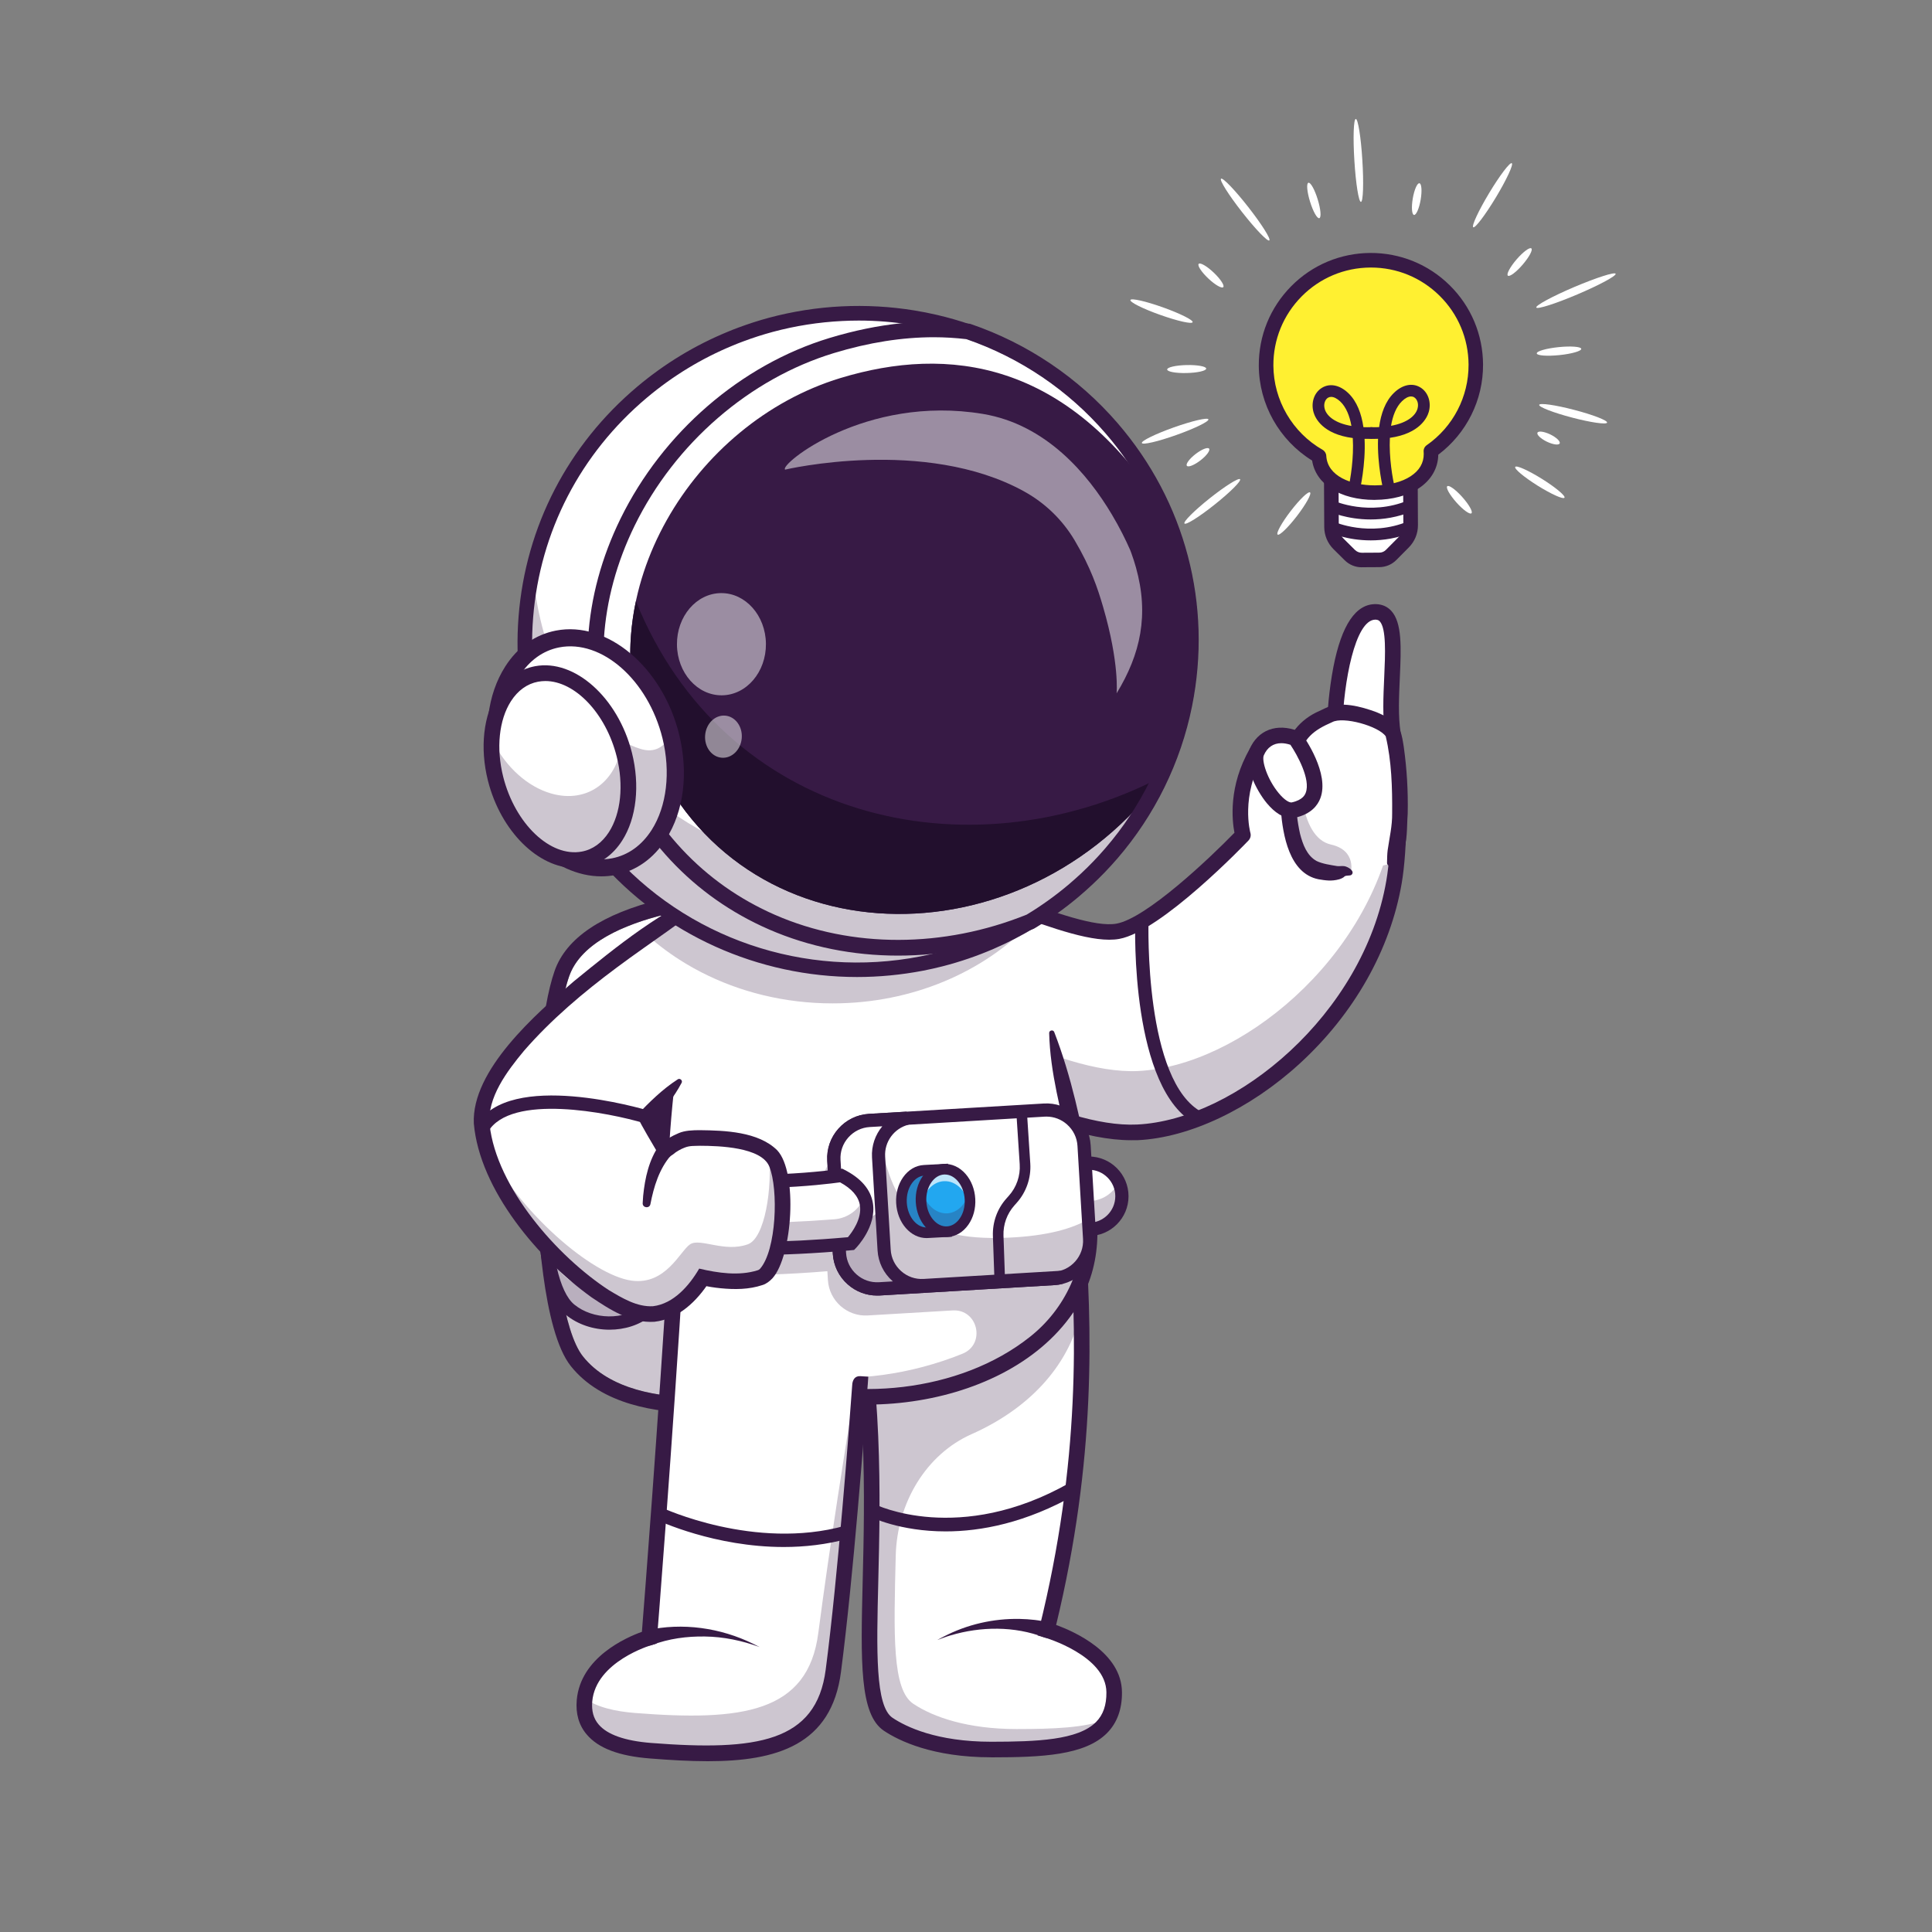 <?xml version="1.0" encoding="utf-8"?>
<!-- Generator: Adobe Illustrator 27.4.0, SVG Export Plug-In . SVG Version: 6.00 Build 0)  -->
<svg version="1.1" id="Layer_1" xmlns="http://www.w3.org/2000/svg" xmlns:xlink="http://www.w3.org/1999/xlink" x="0px" y="0px"
	 viewBox="0 0 4000 4000" style="enable-background:new 0 0 4000 4000;" xml:space="preserve">
<rect x="0" y="0" width="4000" height="4000" fill="#808080" stroke="none"/>
<style type="text/css">
	.st0{display:none;}
	.st1{display:inline;fill:#37DBFF;}
	.st2{fill:#FFFFFF;}
	.st3{opacity:0.25;}
	.st4{fill:#371A45;}
	.st5{opacity:0.35;}
	.st6{fill:#22A7F0;}
	.st7{opacity:0.7;}
	.st8{fill:#FFF031;}
	.st9{fill:#220F2D;}
	.st10{opacity:0.5;}
</style>
<g>
	<g class="st0">
		<rect class="st1" width="4000" height="4000"/>
	</g>
	<g>
		<g>
			<g>
				<path class="st2" d="M1885.2,2160.5c0,0,171,116.1,334.5,163.9c47.2,13.8,93.8,21.9,135.4,19.9
					c207.5-10.1,481.4-228.2,531.1-518.6c10.7-62.5,15.4-193.8-2.4-307.5c-15.1-96.2,26.5-249.9-35.1-251.5
					c-78.7-2.1-85.4,236.3-85.4,236.3s-60.9,54.9-87.5,56.2c-26,1.2-57.4-29.9-74-1.5c-51.9,89.4-28.4,171.1-28.4,171.1
					s-175.7,184-258.9,199.2c-22,4-52.5-0.6-87.5-9.9c-29.7-7.9-62.6-19.1-96.3-31.1c-84.5-30.2-173.8-65.7-229.2-67.3l-14.2,298.7
					L1885.2,2160.5z"/>
			</g>
			<g>
				<g>
					<path class="st2" d="M1207,2808.2c97.9,123.4,346.8,76,346.8,76l-8.9-643.8l-2.8-200.7l-0.2-18.4l-2.1-152.2
						c0,0-93,4-185.5,30.1c-15.4,4.3-30.8,9.3-45.7,15c-6.3,2.4-12.5,4.9-18.6,7.5c-51.8,22.4-95.4,54.2-111.3,99.1
						C1123.7,2176.8,1126.5,2706.8,1207,2808.2z"/>
				</g>
				<g class="st3">
					<path class="st4" d="M1141.4,2373.8c-0.3,185.2,20.4,377.5,65.5,434.4c97.9,123.4,346.8,76,346.8,76l-10.6-223.2
						c0,0-248.9,47.4-346.8-76C1169.8,2551.6,1151.8,2471.6,1141.4,2373.8z"/>
				</g>
				<g>
					<path class="st4" d="M1539.7,1869l125.8,242.1c0,0-35.7,439.1-35.1,444.1c0.6,5-76.7,329-76.7,329s-47,8.9-108.2,8.9
						c-79.6,0-183.3-15.2-238.7-84.9c-80.5-101.4-83.2-631.4-28.3-787.5C1227.3,1882.5,1539.7,1869,1539.7,1869 M1558.8,1835.9
						l-20.5,0.9c-3.3,0.1-82.3,3.8-168.5,24.9c-122.9,30.2-197.5,80-221.5,148.3c-27.6,78.4-42.7,245.5-38.5,425.7
						c2.2,93.6,13.6,319.1,71.9,392.5c63.7,80.3,178.7,97.1,263.9,97.1c63.5,0,112.2-9.1,114.2-9.5l20.5-3.9l4.8-20.3
						c0.2-0.8,19.6-82,38.6-162.7c33.5-142.3,38.7-165.4,39-173.8c0.8-18.2,21.3-273.1,35-441.5l0.8-9.3l-4.3-8.2l-125.8-242.1
						L1558.8,1835.9L1558.8,1835.9z"/>
				</g>
				<g>
					<path class="st2" d="M1161,2451.3l170.3,10c15.2,0.9,27.9,11.9,30.9,26.8c10.8,54.7,29.3,182.4-23.4,225.5
						c-43.7,35.8-115.7,32.9-158.5-2.1c-47.8-39.1-54.5-164.5-54.7-226.7C1125.5,2465.6,1141.7,2450.2,1161,2451.3z"/>
				</g>
				<g class="st5">
					<path class="st4" d="M1362.2,2488.2c10.9,54.7,29.3,182.4-23.4,225.5c-43.7,35.8-115.7,32.9-158.5-2.1
						c-29.4-24.1-43.2-80.8-49.6-135.3c8.1,27.2,20.5,49.1,35.7,63.4c87.1,81.9,149.5-17.4,149.5-17.4s11.5,23.7,20.4,24.9
						c37.1,5,27.6-110.7,21.2-170.5C1359.7,2480,1361.4,2483.9,1362.2,2488.2z"/>
				</g>
				<g>
					<path class="st4" d="M1261.9,2753c-32.5,0-65.2-10.3-90.3-30.8c-51.3-42-59.5-166.7-59.8-237.2c-0.1-13,5.3-25.5,14.7-34.4
						c9.4-8.9,22.3-13.6,35.2-12.8l170.3,10c21.5,1.3,39.3,16.8,43.5,37.9c13.7,69.3,28.3,192.6-28.2,238.8
						C1324.1,2743.5,1293.2,2753,1261.9,2753z M1159,2465c-5.1,0-9.8,1.9-13.5,5.4c-4,3.8-6.2,8.9-6.2,14.4
						c0.5,110.2,19,191,49.7,216.1c38.9,31.9,103.6,32.8,141.1,2.1c32.7-26.8,39.6-106.1,18.6-212.2c-1.7-8.8-9.2-15.3-18.2-15.8
						l-170.3-10C1159.8,2465,1159.4,2465,1159,2465z"/>
				</g>
				<g>
					<path class="st4" d="M1248.8,2001.9c4.9-6.2,11.8-10.3,18.8-13.6c19-8.7,39.4-13.1,59.8-16.1c80.1-10.2,182-0.4,228.3,75.7
						c4.5,7.7,1.9,17.6-5.8,22.1c-8,4.7-18.4,1.5-22.5-6.8c-10.1-20.3-28.1-36.6-49.6-48c-44.4-23.1-98.3-28.4-148.2-24.7
						c-19,1.7-38.1,4.6-55.7,11.5c-6.1,2.5-11.5,5.5-14.7,9.2C1252.9,2017.8,1242.7,2008.7,1248.8,2001.9L1248.8,2001.9z"/>
				</g>
			</g>
			<g class="st3">
				<path class="st4" d="M1885.2,2160.5c0,0,284,192.8,469.9,183.8c207.5-10.1,481.4-228.2,531.1-518.6c6-35.1,10.1-91.8,9.4-154.9
					c-3.8,10.6-6.6,20-7.9,28c-49.7,290.4-323.6,508.5-531.1,518.6c-172.2,8.4-428.6-156.5-465.4-180.8L1885.2,2160.5z"/>
			</g>
			<g>
				<path class="st4" d="M2342.1,2360.7c-188.6,0-454.5-179.1-466-186.9c-4.6-3.2-7.3-8.5-7-14.1l16.3-340.6
					c0.4-8.8,7.7-15.7,16.6-15.3c50.2,1.4,122.2,27.6,198.3,55.2c82.7,30,168.3,61.1,211.3,53.3c61.6-11.2,191.7-134.2,244.2-188.2
					c-4.9-25.1-12.9-96.9,32.1-174.3c17.4-30,46.8-19.1,64.3-12.5c8.2,3.1,16.8,6.2,22.8,6c11.7-0.6,45.6-24.3,72.4-47.6
					c0.8-17.7,3.8-65.8,13.2-114.5c17-87.6,46.7-131.5,88.5-130.4c12.4,0.3,23.2,5.1,31.2,13.7c23,24.7,20.6,77.4,17.9,138.4
					c-1.8,39.3-3.6,80,1.5,113c17.3,110.8,14.2,243.8,2.4,312.7c-23.6,137.7-98.6,270.4-211.4,373.6
					c-102.7,94-227.9,153.2-334.8,158.4C2351.3,2360.6,2346.7,2360.7,2342.1,2360.7z M1901.7,2152.1
					c45.8,29.8,290.6,183.9,452.6,176.1c204.5-9.9,468.6-228.1,516-505.2c11.4-66.4,14.4-194.9-2.5-302.2
					c-5.7-36.1-3.8-78.5-1.9-119.4c2.1-46.9,4.5-100.2-9.3-115c-1.5-1.6-3.7-3.3-8.5-3.5c-0.2,0-0.4,0-0.5,0
					c-42.4,0-65.8,131.4-68.3,220.7c-0.1,4.4-2.1,8.6-5.3,11.5c-15.3,13.8-67.5,58.8-97.5,60.3c-12.7,0.6-24.9-3.9-35.7-8
					c-21.3-8-22.4-6.2-25.1-1.5c-47.9,82.5-27.1,157.8-26.9,158.5c1.6,5.5,0.1,11.4-3.8,15.6c-7.3,7.7-180.3,188-267.7,203.9
					c-51.7,9.4-137.4-21.7-228.1-54.7c-62.7-22.8-127.3-46.2-172.5-52L1901.7,2152.1z"/>
			</g>
			<g>
				<path class="st2" d="M1839,3570c42,28,113,52.3,213.6,52.2c140.6-0.1,255.4-7.2,254.2-118.8c-0.9-88.6-139.4-128.5-139.4-128.5
					c61.7-248.7,76.1-464.1,71.2-659.3c-1.7-65.6-5.4-128.9-10.3-190.4l-469.8,96.1c30.7,139.4,42,274.9,45.3,398
					C1811.4,3307.3,1774.9,3527.3,1839,3570z"/>
			</g>
			<g class="st3">
				<path class="st4" d="M1758.4,2621.1c2,9.2,4,18.4,5.8,27.6c0.8,3.8,1.6,7.7,2.3,11.5c1,5.1,2,10.2,2.9,15.3
					c1.3,6.7,2.5,13.4,3.6,20.1c0.4,2.2,0.8,4.3,1.1,6.5c0.8,4.5,1.5,8.9,2.2,13.4c1,6.2,2,12.5,3,18.7c0.6,4,1.2,8.1,1.8,12.1
					c2.5,17.2,4.8,34.3,6.8,51.3c1.3,10.5,2.4,20.9,3.5,31.3c0.6,5.6,1.1,11.1,1.7,16.6c0.5,4.8,0.9,9.6,1.3,14.3
					c0.7,7.8,1.4,15.6,2,23.4c0.4,5.3,0.8,10.6,1.2,15.8c0.6,7.4,1,14.9,1.5,22.3c0.3,4.7,0.6,9.4,0.8,14.1
					c0.3,4.4,0.5,8.8,0.8,13.3c0.4,7.7,0.8,15.4,1.1,22.9c0,0.5,0,1,0.1,1.5c0.6,15.5,1.2,30.9,1.6,46
					c7.7,288.3-28.8,508.2,35.3,550.9c42,28,113,52.3,213.6,52.2c112.3-0.1,208.2-4.6,241.5-63.4c-46.6,18.9-114.2,20.9-189.3,21
					c-100.5,0-171.6-24.2-213.6-52.2c-44.3-29.5-40.5-143.6-36.5-306.4c2.7-110.8,63.8-210.6,157-251.9
					c112.2-49.8,200.6-135.4,226.9-253.8c-1.7-65.6-5.4-128.9-10.3-190.4l-411.2,84.1L1758.4,2621.1z"/>
			</g>
			<g>
				<path class="st4" d="M2052.2,3638.3c-121.6,0-191.4-34.4-222.1-54.9c-50.8-33.8-48.1-143.9-44-310.5
					c4.2-171.1,10-405.3-43.4-648.3c-1.9-8.7,3.6-17.3,12.3-19.2c8.7-1.9,17.3,3.6,19.2,12.3c54.3,246.8,48.4,483.3,44.2,656
					c-3.6,144.7-6.4,258.9,29.6,282.9c27.7,18.5,91.1,49.5,204.3,49.5c0.1,0,0.2,0,0.4,0c92.9-0.1,179.4-3.2,216.6-40.9
					c14.7-14.9,21.7-35,21.4-61.7c-0.8-75.7-126.5-112.8-127.7-113.2l-14.9-4.3l3.7-15.1c85.1-343.3,78.3-619.6,60.5-844.6
					c-0.7-8.9,5.9-16.6,14.8-17.3c8.8-0.7,16.6,5.9,17.3,14.8c17.8,224.4,24.7,499.4-57.8,840.5c38,13.8,135.4,57.1,136.3,138.9
					c0.4,35.2-10,63.7-30.7,84.7c-46,46.6-135.7,50.4-239.6,50.5C2052.5,3638.3,2052.3,3638.3,2052.2,3638.3z"/>
			</g>
			<g>
				<path class="st4" d="M1957.9,3170.6c-95.3,0-155-29.6-159.3-31.8c-6.7-3.5-9.4-11.7-6-18.5c3.4-6.7,11.7-9.4,18.4-6l0,0
					c1.7,0.9,174.9,85.8,403.8-44.4c6.6-3.8,15-1.4,18.7,5.1s1.4,15-5.1,18.7C2123.6,3153.4,2030.4,3170.6,1957.9,3170.6z"/>
			</g>
			<g>
				<path class="st4" d="M2161.8,3390c-61.4-23.6-131.1-22.8-193.8-4.1c-8.3,2.2-19.3,6.8-27.5,9.5c0,0,12.9-6.8,12.9-6.8
					c48.4-25.3,103.1-37.9,157.9-36.8c20.8,0.5,41.7,2.5,61.9,7.9C2194.7,3367.2,2183,3398.6,2161.8,3390L2161.8,3390z"/>
			</g>
			<g class="st5">
				<path class="st4" d="M1858,2932.5c-0.7-14-1.6-28.6-2.7-43.6C1856.4,2904,1857.3,2918.5,1858,2932.5z"/>
			</g>
			<g class="st5">
				<path class="st4" d="M1854.4,2876.7c-0.6-8.2-1.3-16.6-2.1-25C1853,2860.2,1853.8,2868.5,1854.4,2876.7z"/>
			</g>
			<g class="st5">
				<path class="st4" d="M1848.5,2812.4c-0.8-7.8-1.7-15.8-2.6-23.9C1846.8,2796.7,1847.6,2804.6,1848.5,2812.4z"/>
			</g>
			<g class="st5">
				<path class="st4" d="M1845.4,2784.9c-1.1-9.2-2.2-18.4-3.4-27.9C1843.2,2766.4,1844.4,2775.7,1845.4,2784.9z"/>
			</g>
			<g>
				<path class="st2" d="M1402.3,2701.6c-18.8-35.3-30.7-75.8-33.9-121.4c-4.4-61.6-3.6-135,1.3-212.6c2-31.9,4.7-64.5,8.1-97.4
					c9.1-89.9,22.9-181.3,40-263.3c0.8-3.9,1.6-7.7,2.5-11.5c10.5-49.5,22.2-95.4,34.8-135.2c6.6-20.8,13.4-39.9,20.3-57.1
					c26.7-65.7,560.4-147.7,648.7,55.9c2.3,9.5,4.4,18.9,6.4,28.2c1.7,7.5,3.2,14.8,4.7,22.2c5.8,28,10.9,55.4,15.8,83.1
					c8.2,45.8,16,92.6,26.5,145.3c12.5,62.7,27.9,125,42,186.7c14.2,61.8,27.1,122.9,34.5,183
					C2305.7,2924.6,1572.4,3021.9,1402.3,2701.6z"/>
			</g>
			<g class="st3">
				<path class="st4" d="M1368.4,2514.7c3,42.6,13.6,80.7,30.3,114.3c44.5,8.5,137.3,17.4,314.3,2.9l1.1,18.3
					c2.5,42.9,39.8,75.9,82.6,73.3l175.6-10.4c52.6-3.1,69.2,69.9,20.3,89.7c-209.2,84.7-479.5,69.9-576.2-112.2
					c-1.2-2.3-16.6-59.3-17.7-61.6c-10.8-2.1-18.7-4.1-24.3-5.8c-1.5-6.9-2.7-13.9-3.7-21.1c5,36.8,15.9,69.9,31.6,99.5
					c169,318.3,893.9,224.3,852.7-186.1c-3.3,31.5-11.6,60.8-23.9,87.7l-1.4-23.8l-9.1-152.6c-2.5-42.9-39.7-75.9-82.6-73.3
					l-362,21.5c-5.4,0.3-10.5,1.1-15.5,2.5c-35.1,9.4-60.1,42.5-57.8,80.1l1.9,33.1c-48.2,6-219,23.7-338-9.1
					C1367,2492.9,1367.6,2504,1368.4,2514.7z"/>
			</g>
			<g class="st5">
				<path class="st4" d="M1365.7,2515.6c0.2,8.6,0.4,17.1,0.7,25.4c0.1,4.7,0.3,9.4,0.6,13.9c0.4,8.6,0.8,17,1.5,25.2
					c0,0.2,0,0.4,0,0.6c0.2,2.6,0.4,5.2,0.7,7.9v0.2c0.2,1.7,0.3,3.3,0.5,4.9c0.3,2.9,0.7,5.6,1,8.4c1,7.2,2.3,14.2,3.7,21.1
					c5.6,1.7,13.5,3.7,24.3,5.8c-16.7-33.6-27.3-71.7-30.3-114.3c-0.8-10.7-1.4-21.8-1.8-33.1c-0.3-7.5-0.5-15.1-0.7-22.9
					c-0.2,7.6-0.3,15.2-0.3,22.7C1365.5,2493,1365.5,2504.4,1365.7,2515.6z"/>
			</g>
			<g>
				<path class="st4" d="M2119.3,1861.1c-85.3-139.9-394.3-125.8-534.9-91.2c-23,5.6-45.7,12.1-67.1,21.6
					c-9.8,4.5-19.7,9.2-26.2,16.7c0,0-0.4,0.5-0.4,0.5c0,0.1,0,0.2-0.1,0.2c0,0.1-0.1,0.1-0.2,0.2c-0.1,0-0.3,0.8-0.5,1.2l-1,2.8
					c-31.9,82.9-50.8,170.1-67,257.5c-25.1,143.8-40.8,290-40.1,436c0.9,39,0.7,80.5,9.4,118.6c21.4,102,102.5,176.8,197.3,213.6
					c170.8,66.1,398.2,44.5,543.5-70.7c73.7-58,117.1-150.3,107.3-244.6c-4.5-48-13.9-95.8-24.3-142.9
					c-18.2-79.4-40.8-159.7-42.8-241.7c-0.3-5.9,8.5-7.7,10.5-2.1c35.6,92.2,55.7,188.6,74,285.4c21.4,108,29.2,198.9-34.9,295.5
					c-146.1,212.8-531.3,247.4-734.8,102.8c-63.1-44.5-111.2-112-127.3-188.1c-7.8-32.3-8.6-67.4-9.9-100.6
					c-2.9-156.5,13.5-312.8,40.2-466.8c16.4-88.9,36-178.9,68.8-263.8c15.5-51.7,167.3-73.5,216.2-79.9
					c129.9-15.4,339.3-20.3,430,89.9c10.8,13.7,19.2,29.3,24,45.8c0.8,2.9-0.8,5.9-3.7,6.7C2123,1864.2,2120.5,1863.1,2119.3,1861.1
					L2119.3,1861.1z"/>
			</g>
			<g>
				
					<ellipse transform="matrix(0.16 -0.987 0.987 0.16 -551.582 4304.999)" class="st2" cx="2254.2" cy="2476.7" rx="68.6" ry="68.6"/>
			</g>
			<g class="st3">
				<path class="st4" d="M2322.8,2476.6c0,37.9-30.7,68.6-68.6,68.6c-37.9,0-68.6-30.7-68.6-68.6c0-10.5,2.3-20.4,6.6-29.3
					c11,23.2,34.7,39.3,62,39.3c27.4,0,51-16.1,62-39.3C2320.4,2456.2,2322.8,2466.2,2322.8,2476.6z"/>
			</g>
			<g>
				<path class="st4" d="M2254.2,2559c-45.4,0-82.3-36.9-82.3-82.3c0-45.4,36.9-82.3,82.3-82.3s82.3,36.9,82.3,82.3
					C2336.5,2522,2299.6,2559,2254.2,2559z M2254.2,2421.8c-30.3,0-54.9,24.6-54.9,54.9s24.6,54.9,54.9,54.9s54.9-24.6,54.9-54.9
					S2284.4,2421.8,2254.2,2421.8z"/>
			</g>
			<g class="st5">
				<path class="st4" d="M1365.7,2515.6c0.2,8.6,0.4,17.1,0.7,25.4c0.1,4.7,0.3,9.4,0.6,13.9c0.4,8.6,0.8,17,1.5,25.2
					c0,0.2,0,0.4,0,0.6c0.2,2.6,0.4,5.2,0.7,7.9v0.2c0.2,1.7,0.3,3.3,0.5,4.9c0.3,2.9,0.7,5.6,1,8.4c1,7.2,2.3,14.2,3.7,21.1
					c5.6,1.7,13.5,3.7,24.3,5.8c-16.7-33.6-27.3-71.7-30.3-114.3c-0.8-10.7-1.4-21.8-1.8-33.1c-0.3-0.1-0.7-0.2-1-0.2h0
					C1365.4,2493,1365.5,2504.4,1365.7,2515.6z"/>
			</g>
			<g>
				<path class="st2" d="M2182.6,2646.9l-362.1,21.5c-42.9,2.6-80-30.4-82.6-73.3l-11.4-192.7c-2.2-37.6,22.8-70.7,57.8-80.1
					c5-1.4,10.1-2.2,15.5-2.5l362-21.5c42.9-2.6,80.1,30.4,82.6,73.3l9.1,152.6l2.4,40.1C2258.5,2607.2,2225.5,2644.3,2182.6,2646.9
					z"/>
			</g>
			<g class="st3">
				<path class="st4" d="M2182.6,2646.9l-362.1,21.5c-42.9,2.6-80-30.4-82.6-73.3l-11.4-192.7c-2.2-37.6,22.8-70.7,57.8-80.1
					c21.4,12.4,34.9,20.4,34.9,20.4c26.8,153.6,75.5,228.1,267.7,219.8c83-3.6,134.6-19.4,166.6-38.3l2.4,40.1
					C2258.5,2607.2,2225.5,2644.3,2182.6,2646.9z"/>
			</g>
			<g>
				<path class="st4" d="M1815.9,2682.3c-22.4,0-43.8-8.1-60.8-23.2c-18.4-16.3-29.3-38.7-30.8-63.1l-11.5-192.7
					c-3-50.5,35.7-94.1,86.2-97.1l362-21.5c24.4-1.5,48,6.7,66.3,23.1c18.4,16.3,29.3,38.7,30.8,63.1l11.5,192.7
					c3,50.5-35.7,94.1-86.2,97.1l-362,21.5C1819.6,2682.2,1817.7,2682.3,1815.9,2682.3z M2166.6,2311.8c-1.3,0-2.6,0-3.9,0.1
					l-362,21.5c-35.4,2.1-62.6,32.7-60.4,68.1l11.5,192.7c1,17.1,8.7,32.8,21.6,44.3c12.9,11.5,29.4,17.2,46.5,16.2l362-21.5
					c35.4-2.1,62.6-32.7,60.4-68.1l-11.5-192.7c-1-17.1-8.7-32.8-21.6-44.3C2197.3,2317.5,2182.3,2311.8,2166.6,2311.8z"/>
			</g>
			<g>
				<path class="st2" d="M2197.1,2644.6c-4.6,1.3-9.4,2-14.4,2.3l-362.1,21.5c-31.4,1.9-59.8-15.3-73.7-41.6
					c-5.1-9.5-8.2-20.3-8.9-31.7l-5.1-85.6l-1.7-28.2l-4.7-78.8c-2.6-42.9,30.5-80,73.3-82.6l78.2-4.6c-35.7,8.9-61.2,42.4-59,80.3
					l6.2,104.1l5.3,88.6c2.6,42.9,39.7,75.9,82.6,73.3L2197.1,2644.6z"/>
			</g>
			<g class="st5">
				<path class="st4" d="M2197.1,2644.6c-4.6,1.3-9.4,2-14.4,2.3l-362.1,21.5c-42.9,2.6-80-30.4-82.5-73.3l-6.8-113.8
					c10.3,19.6,28.1,43.3,54.5,44.3c14.4,0.6,28-10.6,39.6-26l5.3,88.6c2.6,42.9,39.7,75.9,82.6,73.3L2197.1,2644.6z"/>
			</g>
			<g>
				<path class="st4" d="M1815.8,2682.3c-22.4,0-43.8-8.1-60.8-23.2c-18.4-16.3-29.3-38.8-30.8-63.2l-11.5-192.7
					c-1.5-24.4,6.7-48,23-66.3c16.3-18.4,38.7-29.3,63.1-30.8l78.2-4.6l4.2,27c-30,7.5-50.5,35.4-48.6,66.2l11.5,192.7
					c1,17.1,8.7,32.8,21.6,44.3c12.9,11.5,29.4,17.2,46.5,16.2l284-16.9l4.3,27c-5.6,1.5-11.4,2.4-17.2,2.7l-362,21.5
					C1819.5,2682.2,1817.7,2682.3,1815.8,2682.3z M1826.7,2331.9l-26,1.5c-17.1,1-32.8,8.7-44.3,21.6
					c-11.5,12.9-17.2,29.4-16.2,46.5l11.5,192.7c1,17.1,8.7,32.8,21.6,44.3c12.9,11.5,29.4,17.2,46.5,16.2l28.9-1.7
					c-0.3-0.3-0.6-0.6-1-0.8c-18.4-16.3-29.3-38.8-30.8-63.2l-11.5-192.7C1804,2372.2,1812.1,2349.4,1826.7,2331.9z"/>
			</g>
			<g>
				<path class="st6" d="M1967.7,2484.9c0.4,7.1-6.5,65.2-6.5,65.2s-18.2,1-40.6,2.2c-28,1.5-52.2-26.2-54.1-61.9
					c-1.9-35.7,19.2-65.9,47.2-67.4c18.9-1,40.6-2.2,40.6-2.2S1967.1,2473.3,1967.7,2484.9z"/>
			</g>
			<g class="st3">
				<path class="st4" d="M1967.7,2484.9c0.4,7.1-6.5,65.2-6.5,65.2s-18.2,1-40.6,2.2c-28,1.5-52.2-26.2-54.1-61.9
					c-1.9-35.7,19.2-65.9,47.2-67.4c18.9-1,40.6-2.2,40.6-2.2S1967.1,2473.3,1967.7,2484.9z"/>
			</g>
			<g>
				<path class="st4" d="M1918.3,2563.3c-15.9,0-31.1-7.3-42.9-20.8c-11.8-13.5-18.9-31.8-20-51.6c-1.1-19.7,4-38.7,14.3-53.4
					c10.9-15.6,26.2-24.6,43.2-25.5l49.7-2.7l2.2,8.8c1.3,5.5,13.1,53.9,13.8,66.1c0.4,7.5-5,53.2-6.6,67.1l-1.1,9.2l-49.8,2.7
					C1920.2,2563.3,1919.3,2563.3,1918.3,2563.3z M1945.7,2432.2l-31.5,1.7c-10.1,0.5-19.5,6.3-26.4,16.2
					c-7.5,10.7-11.2,24.8-10.4,39.6c0.8,14.8,6,28.4,14.6,38.3c7.9,9.1,17.9,13.8,28,13.3l31.4-1.7c2.9-25,5.5-50.2,5.4-54.2
					C1956.4,2478.8,1950.4,2452.2,1945.7,2432.2z"/>
			</g>
			<g>
				
					<ellipse transform="matrix(0.999 -5.365892e-02 5.365892e-02 0.999 -130.546 108.627)" class="st6" cx="1957.7" cy="2485.4" rx="50.7" ry="64.8"/>
			</g>
			<g class="st3">
				<path class="st4" d="M1961.1,2550.1c-27.9,1.5-52.1-26.2-54.1-61.9c-0.4-8.2,0.3-16.1,2.1-23.4c6.7,28.4,28,48.5,52,47.3
					c21.5-1.2,39-19.3,45-43.9c1.1,4.7,1.9,9.6,2.1,14.7C2010.2,2518.4,1989.1,2548.6,1961.1,2550.1z"/>
			</g>
			<g class="st7">
				<path class="st2" d="M2007.5,2499.6c-4.7-31.8-27.4-55.5-53.3-54.1c-23.4,1.2-42.1,22.6-46.3,50.6c-0.4-2.6-0.7-5.2-0.8-7.9
					c-1.9-35.7,19.2-65.9,47.2-67.4c28-1.5,52.2,26.2,54.1,61.9C2008.6,2488.5,2008.3,2494.2,2007.5,2499.6z"/>
			</g>
			<g>
				<path class="st4" d="M1958.9,2561.1c-15.9,0-31.1-7.3-42.9-20.8c-11.8-13.5-18.9-31.8-20-51.6s4-38.7,14.3-53.4
					c10.9-15.6,26.2-24.6,43.2-25.5c17-0.9,33.2,6.5,45.7,20.8c11.8,13.5,18.9,31.8,20,51.6c1.1,19.7-4,38.7-14.3,53.4
					c-10.9,15.6-26.2,24.6-43.2,25.5C1960.8,2561.1,1959.9,2561.1,1958.9,2561.1z M1956.3,2431.7c-0.5,0-1,0-1.6,0
					c-10.1,0.5-19.5,6.3-26.4,16.2c-7.5,10.7-11.2,24.8-10.4,39.6c0.8,14.8,6,28.4,14.6,38.3c8,9.1,17.9,13.9,28,13.3
					c10.1-0.5,19.5-6.3,26.4-16.2c7.5-10.7,11.2-24.8,10.4-39.6c-0.8-14.8-6-28.4-14.6-38.3
					C1975.2,2436.4,1965.9,2431.7,1956.3,2431.7z"/>
			</g>
			<g>
				<path class="st4" d="M2070,2663.1c-5.9,0-10.7-4.7-11-10.6l-3.3-93.5c-1-28.8,9-56.6,28.3-78l4.7-5.3
					c15.9-17.7,24.1-41.5,22.5-65.2l-7.1-108.6c-0.4-6,4.2-11.3,10.2-11.7c6.1-0.3,11.3,4.2,11.7,10.2l7.1,108.6
					c1.9,29.6-8.3,59.2-28.1,81.3l-4.7,5.3c-15.4,17.2-23.5,39.5-22.7,62.6l3.3,93.5c0.2,6.1-4.5,11.1-10.6,11.4
					C2070.3,2663.1,2070.1,2663.1,2070,2663.1z"/>
			</g>
			<g>
				<path class="st2" d="M1332.5,2490.3c1.8,53.4,54.7,73.7,54.7,73.7s73.2,37.9,374.9,10.6c0,0,85.3-87.4-20.5-140.9
					c0,0-210.2,31-350.1-7C1366.3,2419.8,1330.9,2442.6,1332.5,2490.3z"/>
			</g>
			<g class="st3">
				<path class="st4" d="M1332.5,2490.3c1.7,53.3,54.6,73.7,54.6,73.7s73.2,37.9,375,10.6c0,0,48.3-49.4,27.2-96.7
					c-0.1,0.3-0.2,0.5-0.3,0.8c-9.7,25.9-34,43.5-61.5,45.7c-272.8,21.4-340.3-13.6-340.3-13.6s-37-14.3-50.1-50.1
					C1333.8,2469,1332.1,2478.9,1332.5,2490.3z"/>
			</g>
			<g>
				<path class="st4" d="M1568.2,2598.2c-134.5,0-179.9-18.5-186.6-21.6c-6.6-2.7-60.9-26.6-62.9-85.8l0,0
					c-0.9-27.3,9.1-51.3,27.5-65.9c14.6-11.5,32.8-15.8,48.8-11.4c135.4,36.9,342.4,7,344.5,6.7l4.3-0.6l3.9,2
					c34.8,17.6,54.8,40.9,59.5,69.1c8,48.5-33.6,91.8-35.4,93.6l-3.5,3.6l-5,0.5C1683.5,2595.5,1619.4,2598.2,1568.2,2598.2z
					 M1382.4,2439.2c-6.3,0-13.2,2.5-19.1,7.2c-6.8,5.3-18,18.1-17.1,43.5l0,0c1.5,43.8,45.4,61.2,45.9,61.4l1.4,0.6
					c0.6,0.3,75.9,35,362,9.6c8.3-9.8,29.5-38.2,24.8-66.5c-3.1-18.2-16.9-34-41-47.1c-32,4.4-219.8,27.8-351.2-8
					C1386.2,2439.4,1384.3,2439.2,1382.4,2439.2z"/>
			</g>
			<g>
				<path class="st2" d="M1780.7,2865.7c0.9-14.2-25.2,362.8-55.2,593.4c-21.6,165.5-159,182.7-378.7,165.6
					c-80.9-6.3-142.8-32.9-136.6-103.5c8.4-94.8,134.1-130.7,134.1-130.7s31.3-389.7,56-794.3l404.6,174.6L1780.7,2865.7z"/>
			</g>
			<g>
				<path class="st4" d="M1465.5,3646.4c-38.3,0-78.8-2.4-120-5.7c-64-5-106.8-21.2-130.8-49.7c-16.2-19.1-23.1-43.1-20.6-71.3
					c7.8-88.3,102.3-129.5,134.9-141.2c5.2-65.4,33-420.4,55.1-783.3c0.5-8.9,8.2-15.6,17.1-15.1c8.9,0.5,15.7,8.2,15.1,17.1
					c-24.4,400.1-55.7,790.7-56,794.6l-0.9,11.1l-10.7,3.1c-1.1,0.3-115.2,34.1-122.5,116.6c-1.7,19.6,2.5,35.2,13.1,47.6
					c17.9,21.2,54.5,34.1,108.7,38.4c219.4,17.1,342-1.9,361.5-151.6c25.5-195.5,48.4-499.5,54.8-588.1c0.1-0.8,0.1-1.9,0.3-3.1
					c0-0.4,0-0.8,0-1.2l0.1,0c0-0.1,0-0.1,0-0.2l-0.2,0l0.2,0c1.1-6.6,4.5-16.1,17-15.2l16,1.1l-1.1,16.4c0,0.2,0,0.4-0.1,0.6
					l-0.3,4c-6.4,88.7-29.4,393.6-55,589.9C1721.7,3612.9,1607.9,3646.4,1465.5,3646.4z"/>
			</g>
			<g>
				<path class="st4" d="M1622.6,3202.9c-142.7,0-258.4-54-264.6-56.9c-6.8-3.3-9.7-11.4-6.5-18.3c3.2-6.8,11.4-9.8,18.3-6.5
					c1.9,0.9,192.4,89.6,379.5,37.8c7.3-2,14.9,2.3,16.9,9.6c2,7.3-2.3,14.9-9.6,16.9C1710.9,3198,1665.6,3202.9,1622.6,3202.9z"/>
			</g>
			<g>
				<path class="st4" d="M1339,3375.4c73.8-16.7,153.3-5.2,220.7,28.1c0,0,13.1,6.6,13.1,6.6c-36.2-13.4-74.8-21.4-113.3-21.9
					c-37.3-0.6-75.1,4.4-109.9,17.7C1328.2,3414.2,1316.9,3382.2,1339,3375.4L1339,3375.4z"/>
			</g>
			<g class="st3">
				<path class="st4" d="M1770.1,2877.3c0,6.3-15.4,357.6-44.6,581.9c-21.6,165.6-158.9,182.7-378.7,165.6
					c-80.9-6.3-142.9-32.9-136.6-103.5c0.2-1.6,0.3-3.3,0.6-4.9c24.9,18,62.1,26.9,104.7,30.2c219.8,17.2,357.2,0,378.7-165.6
					c22.3-171.4,58.6-402.2,75.5-503.6l0.4,0.2C1770,2877.5,1770,2877.4,1770.1,2877.3z"/>
			</g>
			<g>
				<path class="st2" d="M1574.9,2644.8c-48.1,17.7-119.6,0-119.6,0s-20.1,34.3-53,56.8c-19.1,13.1-42.6,22.2-68.9,18.4
					c-104-15.1-323.6-223.4-336.2-394.8c-8.9-120,196.2-286,342.9-388.8h0c47.6-33.3,89-60,115-76.3c18.1-11.3,28.7-17.6,28.7-17.6
					l-32.9,169.9l-3.1,16l-40.6,209.8l-29.4,32l-39.1,42.3l31,55l7.6,13.5c0,0,27.8-22.8,51.6-24.3s137-4.6,171.4,39.1
					C1634.7,2439.6,1623.1,2627.1,1574.9,2644.8z"/>
			</g>
			<g class="st3">
				<path class="st4" d="M1005.3,2372c43,160.4,233.4,334.3,328.1,348c71.7,10.4,122-75.2,122-75.2s71.4,17.7,119.6,0
					c48.2-17.7,59.8-205.1,25.4-248.9c-2.5-3.1-5.4-6.1-8.6-8.8c7.7,71.9-8,176-43.3,189c-48.2,17.7-98.8-13.5-119.6,0
					s-50.2,85.6-122,75.2C1225.7,2639.5,1073.9,2509.9,1005.3,2372z"/>
			</g>
			<g>
				<path class="st4" d="M1486.6,1847.1c-66,57.5-139.8,103.8-209.7,156.1c-69,51.3-136.2,108-192.3,172.7
					c-34.4,41.4-76.6,97-70.9,152.8c14.3,130.1,140.1,272.8,246.9,342.4c27.8,16.6,58.2,35.1,91.3,33.3
					c42.6-5.1,75.1-42.5,95.7-77.9c38.5,9.1,82.3,15.6,120.6,3.6c2.5-0.7,3.1-1.5,5.1-2.9c34.4-38.5,38.6-164.7,19.5-211.9
					c-16.2-40.4-104.8-43-143.4-43.1c-11.6,0.5-21.5-0.6-32.6,4.1c-15.8,5.9-31.1,19.1-43.8,29.8c0,0-9.9-16.9-9.9-16.9
					c-15.4-26.2-31.2-52.4-45.1-79.5c26.1-27.5,53.3-54.5,85.3-75.1c4.6-3,10.6,2.5,7.9,7.3c-16,30.2-37.6,56.6-60,82.2
					c0,0,2.3-19.9,2.3-19.9c13.5,22.5,25.6,45.8,38.1,68.8l-24.7-4.6c12.3-9.2,23.7-16.3,37.9-22.2c12.9-5.8,29.8-6.3,44.2-6.3
					c51.3,0.6,121.1,2.9,160.1,41.6c43.2,45.8,31.6,219.1-9.7,264.9c-5.6,6-12.7,11.7-20.6,14.1c-28.4,9.5-57.7,9.5-86.7,6.7
					c-13.7-1.4-26.7-3.4-40.7-6.7l17.8-7.5c-25.9,40.4-64.1,78-114.4,83.6c-48.5,3.1-91.9-25-130.3-50.8
					c-108.9-78.2-231.4-221.8-243.5-359.7c-5.1-110.7,129.4-227.7,206.9-294.2c90.9-74.2,183.3-149.3,293.2-193.9
					c2.8-1.1,6,0.3,7,3.2C1489,1843.2,1488.3,1845.7,1486.6,1847.1L1486.6,1847.1z"/>
			</g>
			<g>
				<path class="st2" d="M2796.6,1807.6c-24.4-11-11.1,7.8-65.4-4.4c-66.9-14.9-70.4-151.3-60-224.1c10.4-72.9,53.8-85.3,82.5-99.8
					c28.7-14.4,118.7,11.4,130,38.9s30.3,228.1-8.1,270.8"/>
			</g>
			<g class="st3">
				<path class="st4" d="M2731.2,1803.2c54.3,12.1,41-6.7,65.4,4.4c0,0,13.1-47-41.2-59.1c-66.9-15-70.4-151.3-60-224.1
					c0.4-2.7,0.8-5.4,1.3-8c-11.8,13.8-21.3,33.4-25.5,62.7C2660.7,1651.9,2664.3,1788.3,2731.2,1803.2z"/>
			</g>
			<g>
				<path class="st4" d="M2794.4,1812.5c-4.7,0.3-9.3,0.6-10.6,2c-2.1,2.5-7.3,4.9-11.2,6c-16,4.4-28.5,2.3-42.9-0.1
					c-60.7-12.2-73.7-92.2-77.9-143c-2.3-37.8-1.2-75.6,5.7-112.9c7.7-42.4,34.2-75.2,74.1-92.5c0,0,12.2-5.8,12.2-5.8
					c31.4-15.5,74.9-3.2,105.6,8.1c18.6,7.8,40.6,18,49.5,38.2c4.1,11.3,5.7,22.9,7.4,33.5c6.5,46,9.2,92,8.2,138.6
					c-2.2,28.5,0.4,58.1-11.6,85c-2.5,7.9-24.1,33.1-30.9,19.1c-0.3-1-0.4-2.3-0.3-3.3c0.2-9.7,0.3-17.1,1.3-25.2
					c3.6-25.2,9.7-50.7,9.3-76.5c0.4-52.5-1.1-108-13.3-159.2c-14.4-21.2-88.4-41.9-111-29.3c-38.4,16.7-60.3,33.5-68.9,75.9
					c-8.6,50.8-8.9,104.8,2.5,155.1c5.8,22.7,14.4,45.4,34.2,56.4c12.2,6,30,8.4,42.4,10.5c5,0.7,8.9-0.6,15.3,0.2
					c8.2,1.5,21.9,10.5,15.1,17.4C2797.4,1812,2795.9,1812.4,2794.4,1812.5L2794.4,1812.5z"/>
			</g>
			<g>
				<path class="st2" d="M2682.1,1528.6c0,0,92.1,127.3-4.1,148.4c-36.7,8.1-89.8-87.2-76.3-119.3
					C2615.2,1525.8,2645.8,1514.4,2682.1,1528.6z"/>
			</g>
			<g>
				<path class="st4" d="M2673.4,1693.7c-16.4,0-33.6-10.5-50.5-30.7c-22.2-26.7-49-80.6-36-111.4c17.1-40.4,56.8-55.3,101.1-37.9
					c2.9,1.1,5.4,3.1,7.2,5.6c6,8.3,57.9,82.3,38.4,133.5c-5.4,14.3-18.9,32.8-52.1,40.1C2678.8,1693.4,2676.1,1693.7,2673.4,1693.7
					z M2652.8,1538.7c-16.5,0-29.2,8.7-36.3,25.3c-4.5,10.7,6.8,49.1,31.1,78.3c12,14.5,22.4,20,26.9,19
					c23.2-5.1,27.5-16.4,28.9-20.1c10.5-27.6-17.7-78.4-31.7-99.2C2665,1539.8,2658.7,1538.7,2652.8,1538.7z"/>
			</g>
			<g>
				<path class="st4" d="M2482.9,2328.9c-2.1,0-4.3-0.5-6.3-1.5c-136.1-70.4-126.6-406.4-126.2-420.7c0.2-7.6,6.7-13.4,14.2-13.3
					c7.6,0.2,13.5,6.6,13.3,14.2c-0.1,3.3-9.5,333,111.4,395.4c6.7,3.5,9.4,11.8,5.9,18.5
					C2492.7,2326.2,2487.9,2328.9,2482.9,2328.9z"/>
			</g>
			<g>
				<path class="st4" d="M998.3,2350.3c-2.4,0-4.8-0.6-6.9-1.9c-6.5-3.8-8.7-12.2-4.9-18.8c67.8-115.4,344.4-33.7,356.2-30.2
					c7.3,2.2,11.4,9.8,9.2,17.1c-2.2,7.3-9.8,11.4-17.1,9.2c-74.3-22.3-277.4-62.6-324.6,17.8
					C1007.6,2347.9,1003,2350.3,998.3,2350.3z"/>
			</g>
			<g>
				<path class="st4" d="M1389.3,2391.9c-24.5,27.8-35.8,65.4-42.7,101.2c-2,9.7-16.5,7.8-16-2.1c0,0,1-15.2,1-15.2
					c3.7-36.7,11.9-74.7,33.7-105.4c0,0,4.8-5.9,4.8-5.9c6-7.5,17-8.7,24.5-2.6C1405.3,2369.9,1402,2387.9,1389.3,2391.9
					L1389.3,2391.9z"/>
			</g>
			<g>
				<g>
					<path class="st2" d="M2756.1,974.1l0.6,117.1c0.1,13.2,5.4,25.9,14.8,35.2l23.1,22.9c6.6,6.5,15.6,10.2,24.9,10.1l36-0.2
						c9.3,0,18.2-3.8,24.8-10.4l25.8-26c9.3-9.4,14.5-22.2,14.4-35.4l-0.6-114.2L2756.1,974.1z"/>
				</g>
				<g>
					<path class="st4" d="M2819.4,1174.5c-13.3,0-25.8-5.1-35.3-14.5l-23.1-22.9c-12.3-12.2-19.2-28.5-19.3-45.9l-0.6-117.1
						c0-8.3,6.7-15.1,15-15.2l163.8-0.9c0,0,0.1,0,0.1,0c4,0,7.8,1.6,10.6,4.4c2.8,2.8,4.4,6.6,4.5,10.6l0.6,114.2
						c0.1,17.4-6.6,33.7-18.8,46.1l-25.8,26c-9.4,9.5-22,14.8-35.4,14.9l-36,0.2C2819.5,1174.5,2819.4,1174.5,2819.4,1174.5z
						 M2771.3,989.1l0.5,102c0,9.3,3.7,18.1,10.4,24.6l23.1,22.9c3.8,3.7,8.8,5.8,14.1,5.8c0,0,0.1,0,0.1,0l36-0.2
						c5.4,0,10.4-2.1,14.1-5.9l25.8-26c6.6-6.6,10.1-15.4,10.1-24.7l-0.5-99.1L2771.3,989.1z"/>
				</g>
				<g>
					<path class="st8" d="M3055.4,754.7c-0.6-119.9-98.3-216.5-218.2-215.9c-119.9,0.6-216.5,98.3-215.9,218.2
						c0.4,80.3,44.5,150.2,109.5,187.4c2.6,48.6,53.7,75.9,116.3,75.5c64.1-0.3,115.8-30.1,115.6-80.3c0-1.9-0.1-3.8-0.3-5.7
						C3018.9,894.5,3055.8,828.9,3055.4,754.7z"/>
				</g>
				<g>
					<path class="st4" d="M2845.9,1035c-71.1,0-121.7-32.3-129.3-81.5c-67.9-41.9-110-116.4-110.4-196.4
						c-0.3-62,23.5-120.4,67.1-164.5c43.6-44.1,101.8-68.5,163.8-68.9c61.9-0.2,120.4,23.5,164.5,67.1
						c44.1,43.6,68.5,101.8,68.9,163.8c0.4,73.5-34.1,142.7-92.7,186.8c-0.5,28.1-14.8,52.7-40.4,69.6
						c-23.2,15.2-55.2,23.7-90.1,23.9C2846.8,1035,2846.3,1035,2845.9,1035z M2838.4,553.9c-0.4,0-0.7,0-1.1,0
						c-54,0.3-104.6,21.6-142.5,59.9c-37.9,38.4-58.7,89.2-58.4,143.1c0.4,71.8,39.4,138.6,101.9,174.4c4.4,2.5,7.3,7.2,7.6,12.3
						c2.3,42.4,51.8,61.3,100.2,61.3c0.3,0,0.7,0,1,0c29.2-0.2,55.3-6.9,73.7-19c17.9-11.8,27-27.3,26.9-46.2c0-1.5-0.1-3-0.2-4.4
						c-0.5-5.4,2-10.6,6.4-13.6c54.6-38.1,86.9-100.4,86.6-166.8c-0.3-54-21.6-104.6-59.9-142.5
						C2942.3,574.6,2891.9,553.9,2838.4,553.9z"/>
				</g>
				<g>
					<path class="st4" d="M2802.9,1027.4c-0.9,0-1.9-0.1-2.8-0.3c-6.5-1.5-10.5-8.1-8.9-14.5c5.1-21.5,12-65.1,9.6-105.7
						c-62.5-8.2-77.7-41.3-81.1-52.8c-6-20.2,1-41.2,17.1-51.1c16.3-10.1,36.7-6.1,54.4,10.6c18.3,17.3,27.6,43.2,31.6,70.8
						c5,0.2,10.4,0.2,16,0c6.8-0.2,12.2,5.1,12.4,11.7c0.2,6.7-5.1,12.2-11.7,12.4c-5,0.1-9.7,0.2-14.3,0.1
						c2.6,53.4-9.6,105.9-10.5,109.5C2813.3,1023.6,2808.4,1027.4,2802.9,1027.4z M2756,821.7c-2.4,0-4.6,0.6-6.6,1.8
						c-5.7,3.5-9.8,12.8-6.6,23.6c4.3,14.3,21.1,29,55.2,34.8c-3.7-20.8-10.9-39.1-23.3-50.8C2768,824.9,2761.5,821.7,2756,821.7z"
						/>
				</g>
				<g>
					<path class="st4" d="M2876.5,1027c-5.4,0-10.3-3.7-11.7-9.1c-0.9-3.6-13.7-55.9-11.7-109.4c-4.6,0.2-9.3,0.2-14.3,0.1
						c-6.7-0.1-12-5.6-11.8-12.3c0.1-6.7,5.7-11.9,12.3-11.8c5.6,0.1,10.9,0,16-0.2c3.8-27.7,12.8-53.7,30.9-71.1
						c17.5-16.9,37.9-21.1,54.3-11.2c16.2,9.7,23.4,30.7,17.6,50.9c-3.3,11.4-18.2,44.7-80.5,53.6c-2,40.6,5.4,84.2,10.7,105.6
						c1.6,6.5-2.3,13-8.8,14.6C2878.5,1026.8,2877.5,1027,2876.5,1027z M2921.5,820.8c-5.6,0-12.1,3.3-18.7,9.7
						c-12.3,11.9-19.3,30.3-22.8,51.1c34-6.2,50.7-21.1,54.8-35.4c3.1-10.9-1.1-20.1-6.9-23.6
						C2926.1,821.4,2923.9,820.8,2921.5,820.8z"/>
				</g>
				<g>
					<path class="st4" d="M2838,1118.8c-49.3,0-84.2-15.7-86.3-16.7c-6-2.8-8.7-9.9-5.9-16c2.8-6,9.9-8.7,16-5.9
						c1,0.5,73.5,32.6,154-1c6.1-2.6,13.2,0.3,15.8,6.5c2.6,6.1-0.3,13.2-6.5,15.8C2893.8,1114.5,2863.9,1118.8,2838,1118.8z"/>
				</g>
				<g>
					<path class="st4" d="M2837.8,1075.5c-49.3,0-84.1-15.7-86.3-16.7c-6-2.8-8.7-10-5.9-16c2.8-6,9.9-8.7,16-5.9l0,0
						c0.7,0.3,73.4,32.6,154-1c6.1-2.6,13.2,0.3,15.8,6.5c2.6,6.1-0.3,13.2-6.5,15.8C2893.6,1071.2,2863.7,1075.5,2837.8,1075.5z"/>
				</g>
				<g>
					<g>
						<g>
							<path class="st2" d="M2645.2,1106.8c-3.6-2.8,8.5-24.6,27-48.7c18.5-24.1,36.5-41.4,40.1-38.6c3.6,2.8-8.5,24.6-27,48.7
								C2666.8,1092.3,2648.8,1109.6,2645.2,1106.8z"/>
						</g>
					</g>
					<g>
						<g>
							<path class="st2" d="M2452.3,1083.9c-2.9-3.6,20.6-27,52.4-52.3c31.8-25.3,59.9-42.9,62.7-39.4c2.9,3.6-20.6,27-52.4,52.3
								C2483.3,1069.9,2455.2,1087.5,2452.3,1083.9z"/>
						</g>
					</g>
					<g>
						<g>
							<path class="st2" d="M2457.3,964.4c-2.8-3.6,5.2-14.5,17.9-24.3s25.3-14.9,28.1-11.2c2.8,3.6-5.2,14.5-17.9,24.3
								C2472.6,963,2460.1,968,2457.3,964.4z"/>
						</g>
					</g>
					<g>
						<g>
							<path class="st2" d="M2364.1,917.2c-1.5-4.3,28.1-18.8,66.1-32.3c38-13.5,70.1-21,71.7-16.7c1.5,4.3-28.1,18.8-66.1,32.3
								C2397.7,914.1,2365.6,921.6,2364.1,917.2z"/>
						</g>
					</g>
					<g>
						<g>
							<path class="st2" d="M2416.5,765c-0.1-4.6,17.9-8.7,40.2-9.2c22.3-0.5,40.5,2.8,40.6,7.3c0.1,4.6-17.9,8.7-40.2,9.2
								C2434.8,772.9,2416.6,769.6,2416.5,765z"/>
						</g>
					</g>
					<g>
						<g>
							<path class="st2" d="M2340.4,621.1c1.5-4.3,31.6,2.5,67.2,15.2c35.6,12.7,63.2,26.5,61.6,30.8c-1.5,4.3-31.6-2.5-67.2-15.2
								C2366.4,639.3,2338.8,625.5,2340.4,621.1z"/>
						</g>
					</g>
					<g>
						<g>
							<path class="st2" d="M2481.8,546.3c3.1-3.3,17.1,4.8,31.1,18.1c14,13.3,22.8,26.8,19.7,30.1c-3.1,3.3-17.1-4.8-31.1-18.1
								C2487.4,563.1,2478.6,549.6,2481.8,546.3z"/>
						</g>
					</g>
					<g>
						<g>
							<path class="st2" d="M2528,370c3.6-2.8,28.9,23.5,56.5,58.8c27.6,35.3,47.1,66.2,43.5,69c-3.6,2.8-28.9-23.5-56.5-58.8
								C2543.9,403.8,2524.4,372.9,2528,370z"/>
						</g>
					</g>
					<g>
						<g>
							<path class="st2" d="M2708.9,378.4c4.4-1.4,13,14,19.2,34.2c6.3,20.2,7.8,37.7,3.4,39.1c-4.4,1.4-13-14-19.2-34.2
								C2706,397.2,2704.5,379.7,2708.9,378.4z"/>
						</g>
					</g>
					<g>
						<g>
							<path class="st2" d="M2807,246.3c4.6-0.3,10.7,37.9,13.6,85.3c3,47.4,1.7,86.1-2.9,86.4c-4.6,0.3-10.7-37.9-13.6-85.3
								C2801.1,285.2,2802.4,246.6,2807,246.3z"/>
						</g>
					</g>
					<g>
						<g>
							<path class="st2" d="M2938.8,379.4c4.5,0.8,5.6,16.1,2.5,34.2c-3.1,18.1-9.3,32.2-13.8,31.4c-4.5-0.8-5.6-16.1-2.5-34.2
								C2928.1,392.7,2934.3,378.6,2938.8,379.4z"/>
						</g>
					</g>
					<g>
						<g>
							<path class="st2" d="M3130,337.9c3.9,2.4-10.8,34-32.8,70.6c-22.1,36.6-43.1,64.4-47,62c-3.9-2.4,10.8-34,32.8-70.6
								C3105,363.3,3126.1,335.5,3130,337.9z"/>
						</g>
					</g>
					<g>
						<g>
							<path class="st2" d="M3170.5,514.3c3.5,3-4.6,18-18,33.6c-13.4,15.6-27.1,25.8-30.6,22.8c-3.5-3,4.6-18,18-33.6
								C3153.4,521.5,3167,511.3,3170.5,514.3z"/>
						</g>
					</g>
					<g>
						<g>
							<path class="st2" d="M3345,566.8c1.8,4.2-33.5,23.3-78.9,42.6c-45.3,19.3-83.6,31.5-85.4,27.3c-1.8-4.2,33.5-23.3,78.9-42.6
								C3305,574.9,3343.2,562.6,3345,566.8z"/>
						</g>
					</g>
					<g>
						<g>
							<path class="st2" d="M3273.8,722.2c0.5,4.6-19.8,10.4-45.2,13c-25.4,2.6-46.5,1.1-46.9-3.5c-0.5-4.6,19.8-10.4,45.2-13
								C3252.3,716.1,3273.3,717.7,3273.8,722.2z"/>
						</g>
					</g>
					<g>
						<g>
							<path class="st2" d="M3327.3,875c-1.2,4.4-33.6-0.2-72.4-10.4c-38.8-10.2-69.3-22-68.2-26.4c1.2-4.4,33.6,0.2,72.4,10.4
								C3298,858.7,3328.5,870.5,3327.3,875z"/>
						</g>
					</g>
					<g>
						<g>
							<path class="st2" d="M3229.1,918.1c-2,4.1-13.9,2.4-26.6-3.7c-12.7-6.2-21.4-14.5-19.3-18.6c2-4.1,13.9-2.4,26.6,3.7
								C3222.4,905.6,3231.1,914,3229.1,918.1z"/>
						</g>
					</g>
					<g>
						<g>
							<path class="st2" d="M3239.1,1030.4c-2.4,3.9-27.2-7.2-55.4-24.8c-28.1-17.6-49-35-46.6-38.9c2.4-3.9,27.2,7.2,55.4,24.8
								C3220.7,1009.1,3241.5,1026.6,3239.1,1030.4z"/>
						</g>
					</g>
					<g>
						<g>
							<path class="st2" d="M3046.5,1062.7c-3.4,3.1-17.4-7-31.2-22.5c-13.8-15.5-22.3-30.5-18.9-33.5c3.4-3.1,17.4,7,31.2,22.5
								C3041.4,1044.7,3049.9,1059.7,3046.5,1062.7z"/>
						</g>
					</g>
				</g>
			</g>
			<g class="st3">
				<path class="st4" d="M2135.4,1909.3c-97.9,102.7-246,168.1-411.6,168.1c-99.6,0-192.9-23.7-272.7-64.9
					c-10.5-5.3-20.7-11.1-30.7-17.1c-28.9-17.3-55.8-37.1-80.2-58.9c47.6-33.3,89-60,115-76.3c6.6-20.8,13.4-39.9,20.3-57.1
					c26.7-65.7,560.4-147.7,648.7,55.9c2.3,9.5,4.4,18.9,6.4,28.2C2132.3,1894.6,2133.8,1901.9,2135.4,1909.3z"/>
			</g>
			<g>
				<g>
					<path class="st2" d="M2451.9,1458.9c-22.4,111.5-73.2,218-151.4,308.4c-15.9,18.4-32.9,36.1-51.1,53.1
						c-8.8,8.3-18,16.4-27.4,24.3c-28.4,23.9-58.2,45.1-89.1,63.6c-26.6,16.1-54,30.1-82,42.2c-33.8,14.7-68.5,26.5-103.7,35.5
						c-12.8,3.2-25.7,6.1-38.7,8.7c-236.8,46.3-490.9-31.3-658.2-225c-246.4-285.3-210.9-714.2,79.2-958.1
						c55.9-46.9,117.2-83.7,181.5-110.2c7.5-3.2,15.1-6.1,22.7-8.9c20.4-7.6,41.1-14.3,62-19.9c48.3-13,97.6-20.6,147-23.1
						c49.4-2.5,98.9,0.3,147.5,8.2c15.5,2.5,30.8,5.5,46.2,9.1c22.9,5.4,45.6,11.8,68,19.5c111.6,38.1,214.7,105.2,296.7,200.3
						C2443.1,1050.6,2491.5,1262.3,2451.9,1458.9z"/>
				</g>
				<g class="st3">
					<path class="st4" d="M1250.5,1769.6c167.2,193.7,421.4,271.4,658.2,225c12.9-2.5,25.8-5.4,38.6-8.7
						c35.2-9,69.9-20.8,103.7-35.5c28-12.2,55.5-26.2,82-42.2c30.9-18.5,60.7-39.7,89.1-63.6c9.3-8,18.5-16.1,27.4-24.3
						c18.2-17,35.1-34.7,51.1-53.1c78.1-90.4,128.9-196.9,151.4-308.4c12.3-61.2,16.1-124,11.2-186.3
						c-23.9,105.9-73.5,206.8-148.1,293c-15.9,18.5-32.9,36.2-51.1,53.1c-8.8,8.3-18,16.3-27.4,24.3c-28.4,23.9-58.2,45.1-89.1,63.6
						c-26.6,16-54,30.1-82,42.2c-33.8,14.6-68.5,26.4-103.7,35.5c-12.9,3.2-25.7,6.1-38.7,8.7c-236.8,46.3-490.9-31.3-658.2-225
						c-97.6-113-150.9-248.5-161.8-386.1C1057.8,1382.8,1105,1601.3,1250.5,1769.6z"/>
				</g>
				<g>
					<path class="st4" d="M1774.4,2020.3c-203.2,0-399.3-87-533.5-242.4c-120.9-140-179.5-318.2-164.8-501.9
						c14.8-185.1,101.9-353.5,245.4-474.1c56-47,118.2-84.7,184.8-112.2c7.2-3.1,14.9-6.1,23.2-9.1c20.6-7.7,41.9-14.5,63-20.2
						c48.7-13.1,99-21,149.6-23.5c50.1-2.5,100.6,0.3,150.2,8.3c15.9,2.6,31.7,5.7,47,9.3c23.8,5.6,47.1,12.3,69.3,19.9
						c117,40,221.5,110.5,302.2,204c139.6,161.6,195.5,374.1,153.5,583.1l0,0c-23.3,115.8-76.6,224.5-154.2,314.1
						c-16.4,19-33.9,37.2-52,54.1c-8.3,7.8-17.4,15.9-27.8,24.7c-28.5,24-59.1,45.8-90.8,64.8c-26.5,16-54.6,30.5-83.5,43
						c-33.8,14.7-69.3,26.8-105.5,36.1c-13,3.3-26.2,6.3-39.3,8.9C1865.6,2016,1819.8,2020.3,1774.4,2020.3z M1777.9,661.2
						c-11.5,0-23,0.3-34.4,0.9c-48.8,2.4-97.4,10-144.3,22.7c-20.4,5.5-40.9,12.1-60.8,19.5c-8,2.9-15.3,5.8-22.2,8.7
						c-64.4,26.5-124.3,62.9-178.3,108.2c-138.3,116.2-222.3,278.4-236.5,456.8c-14.1,176.9,42.3,348.5,158.7,483.4
						c158.2,183.2,405.8,267.9,646.2,220.9c12.7-2.5,25.4-5.4,38-8.6c34.9-8.9,69.1-20.7,101.7-34.8c27.9-12.1,55-26,80.5-41.5
						c30.6-18.4,60-39.4,87.5-62.5c10-8.5,18.8-16.4,26.8-23.9c17.5-16.3,34.4-33.9,50.2-52.1c74.7-86.4,126.1-191,148.5-302.6l0,0
						c40.5-201.3-13.3-405.9-147.8-561.6c-77.8-90.1-178.5-158-291.3-196.6c-21.4-7.4-43.9-13.8-66.8-19.2
						c-14.7-3.4-30-6.4-45.3-8.9C1851.9,664.2,1814.9,661.2,1777.9,661.2z"/>
				</g>
				<g>
					<path class="st4" d="M1774.4,2022.8c-204,0-400.7-87.3-535.3-243.3c-121.4-140.5-180.1-319.4-165.4-503.7
						C1088.5,1090,1175.9,921,1320,800c56.2-47.2,118.6-85,185.5-112.6c7.2-3.1,14.9-6.1,23.3-9.2c20.7-7.7,42-14.6,63.2-20.3
						c48.9-13.1,99.4-21.1,150.2-23.6c50.3-2.5,101,0.3,150.7,8.4c16,2.6,31.8,5.7,47.2,9.3c23.9,5.6,47.3,12.3,69.5,20
						c117.4,40.1,222.3,110.9,303.3,204.7c140.1,162.2,196.2,375.5,154,585.2c-23.4,116.3-76.9,225.3-154.7,315.3
						c-16.5,19-34,37.3-52.2,54.3c-8.3,7.8-17.4,15.9-27.9,24.8c-28.7,24.1-59.3,46-91.1,65.1c-26.6,16-54.8,30.6-83.8,43.1
						c-34,14.7-69.6,26.9-105.9,36.2c-13.1,3.3-26.3,6.3-39.5,8.9C1865.9,2018.4,1820,2022.8,1774.4,2022.8z M1777.9,663.7
						c-11.4,0-22.9,0.3-34.3,0.9c-48.6,2.4-97,10-143.8,22.6c-20.3,5.5-40.7,12-60.6,19.5c-8,2.9-15.2,5.8-22.1,8.7
						c-64.1,26.4-123.9,62.7-177.7,107.9c-137.8,115.8-221.4,277.4-235.6,455.1c-14.1,176.2,42.1,347.2,158.1,481.6
						c157.7,182.6,404.4,266.9,643.9,220.1c12.6-2.5,25.4-5.4,37.9-8.5c34.7-8.9,68.8-20.6,101.3-34.7c27.8-12,54.8-25.9,80.2-41.3
						c30.5-18.3,59.8-39.2,87.2-62.2c10-8.5,18.8-16.3,26.7-23.8c17.4-16.3,34.3-33.7,50-52c74.4-86.1,125.6-190.3,148-301.5l0,0
						c40.4-200.5-13.3-404.4-147.2-559.4c-77.5-89.7-177.8-157.5-290.2-195.9c-21.3-7.4-43.7-13.8-66.6-19.1
						c-14.7-3.4-29.8-6.4-45.1-8.9C1851.7,666.7,1814.8,663.7,1777.9,663.7z"/>
				</g>
				<g>
					<path class="st4" d="M2395.6,1624.1c-302.3,384.5-886.6,357.1-1058.3-92.6c-116.9-305.9,97.1-655.9,402.7-748.8
						c222.4-67.5,469.2-37.7,668.8,273.7c0,0,66.7,151.3,56.4,269c-10.3,117.7-40.5,230.4-40.5,230.4L2395.6,1624.1z"/>
				</g>
				<g>
					<path class="st9" d="M1337.3,1531.5c171.8,449.7,756.1,477,1058.3,92.6l5.9-13.8c-401,205.6-902.7,85.8-1084.9-365.7
						C1296.6,1338.5,1301.2,1437.1,1337.3,1531.5z"/>
				</g>
				<g>
					<path class="st4" d="M1859.2,1978.5c-92.9,0-184-18.1-267-54.2c-156.9-68.3-273.8-193.3-338.1-361.5
						c-59-154.5-48.2-328.1,30.6-488.9c87.5-178.6,249.2-318.5,432.6-374.1c101.9-30.9,199.2-40.9,289.3-29.6l1.7,0.2l1.6,0.5
						c117.6,40.2,222.7,111.1,303.8,205c140.3,162.4,196.6,376.1,154.3,586.2c-23.4,116.5-77.1,225.7-155,315.8
						c-16.5,19.1-34.1,37.3-52.3,54.3c-8.3,7.8-17.5,15.9-27.9,24.8c-28.7,24.1-59.4,46-91.2,65.2l-2.3,1.1
						C2048.4,1960.1,1952.9,1978.5,1859.2,1978.5z M1933.3,698.2c-65.6,0-134.8,10.9-206.5,32.7
						c-174.9,53.1-329.2,186.7-412.8,357.3c-74.7,152.6-85.2,317-29.4,462.9c61.1,159.8,172,278.5,320.6,343.3
						c158.4,69,348.1,68.7,520.5-0.8c30-18.1,58.9-38.8,85.9-61.5c10-8.5,18.7-16.3,26.7-23.7c17.4-16.2,34.2-33.7,49.9-51.9
						c74.3-85.9,125.4-190,147.7-300.9l0,0c40.3-200.1-13.3-403.7-147-558.4c-77-89.2-176.6-156.5-288.1-195
						C1978.8,699.6,1956.2,698.2,1933.3,698.2z M2133,1908.3L2133,1908.3L2133,1908.3z"/>
				</g>
				<g>
					<path class="st2" d="M1036.3,1593.1c32.2,130.1,137.2,220.2,234.5,201.2s150.1-139.9,117.9-270.1c-0.2-0.8-0.4-1.7-0.7-2.5
						c-32.9-128.8-137.2-217.6-233.9-198.7c-75.2,14.7-123.8,90.2-127.2,183.8C1026,1534.3,1029,1563.5,1036.3,1593.1z"/>
				</g>
				<g class="st3">
					<path class="st4" d="M1036.3,1593.1c32.2,130.1,137.2,220.2,234.5,201.2s150.1-139.9,117.9-270.1c-0.2-0.8-0.4-1.7-0.7-2.5
						c-7.4,15.4-20.8,31.8-44.5,31.8c-41.4-0.1-133.1-69.9-133.1-69.9s-79.6,9.5-183.5,23.1C1026,1534.3,1029,1563.5,1036.3,1593.1z
						"/>
				</g>
				<g>
					<path class="st4" d="M1244.9,1814.4c-97.2,0-194.5-90.9-225.8-217.1l0,0c-19.8-80.2-10.1-159.4,26.9-217.3
						c25.7-40.3,61.9-66,104.8-74.4c106.2-20.8,220.7,75.4,255.1,214.3c19.8,80.2,10.1,159.4-26.9,217.3
						c-25.7,40.3-61.9,66-104.8,74.4C1264.5,1813.5,1254.7,1814.4,1244.9,1814.4z M1053.4,1588.9c29.9,120.9,125.9,205.3,214,188.1
						c33.2-6.5,61.4-26.8,81.8-58.7c31.3-49.1,39.6-120,22.4-189.8c-29.9-120.9-126-205.3-214-188.1c-33.2,6.5-61.4,26.8-81.8,58.7
						C1044.5,1448.1,1036.1,1519.1,1053.4,1588.9L1053.4,1588.9z"/>
				</g>
				<g>
					
						<ellipse transform="matrix(0.943 -0.332 0.332 0.943 -462.901 476.171)" class="st2" cx="1161.3" cy="1592" rx="145.9" ry="193"/>
				</g>
				<g class="st3">
					<path class="st4" d="M1314.8,1638.7c0.3-36.5-9.6-73.3-26.7-105.8c-7.7,83.3-70.9,131.9-147.1,109.9
						c-49.3-14.2-92.7-54.6-119-105.1c-0.5,5.3-0.8,10.7-0.8,16.2c-0.6,93.1,64.6,187.5,145.7,210.9
						C1248,1788.2,1314.2,1731.7,1314.8,1638.7z"/>
				</g>
				<g>
					<path class="st4" d="M1190.3,1797.1c-75.9,0-153.7-76.2-180.1-180.9c-17-67.6-9.5-135.7,20.2-182.1c19.2-30,46-48.9,77.5-54.8
						c81.8-15.3,171.7,65,200.4,179c17,67.6,9.5,135.7-20.2,182.1c-19.2,30-46,48.9-77.5,54.8
						C1203.9,1796.5,1197.1,1797.1,1190.3,1797.1z M1129.1,1410c-5.1,0-10.1,0.5-15.1,1.4c-22.5,4.2-41.9,18.2-56.1,40.3
						c-24.9,38.9-30.9,97.5-16.1,156.5c24.6,97.6,97.7,167.1,162.8,154.9c22.5-4.2,41.9-18.2,56.1-40.3
						c24.9-38.9,30.9-97.5,16.1-156.5C1254.1,1476.2,1190.1,1410,1129.1,1410z"/>
				</g>
				<g class="st10">
					<path class="st2" d="M1625.5,972.3c0,0,289.1-68.3,494.8,45.1c0.2,0.1,0.4,0.2,0.6,0.4c43.3,23.9,79.2,59,104.2,101.2
						c33.1,55.9,47.6,99.1,58.8,137.7c34.2,117.4,27.9,178.8,27.9,178.8c49.7-81.4,67.5-162.8,40-260.9c-2.7-9.7-5.9-19.5-9.5-29.5
						c-0.8-2.3-1.7-4.6-2.6-6.9c0,0,0-0.1-0.1-0.1c-8.7-19.8-21.2-45.4-37.7-73c-49.7-83.5-136-186.3-266.8-208.1
						C1790.7,816.3,1612.1,962.9,1625.5,972.3z"/>
				</g>
				<g class="st10">
					
						<ellipse transform="matrix(1 -9.508668e-03 9.508668e-03 1 -12.614 14.263)" class="st2" cx="1493.6" cy="1333.7" rx="92.1" ry="105.8"/>
				</g>
				<g class="st10">
					
						<ellipse transform="matrix(8.344998e-02 -0.997 0.997 8.344998e-02 -148.449 2890.481)" class="st2" cx="1497.1" cy="1525.9" rx="43.7" ry="38"/>
				</g>
			</g>
		</g>
	</g>
</g>
</svg>
